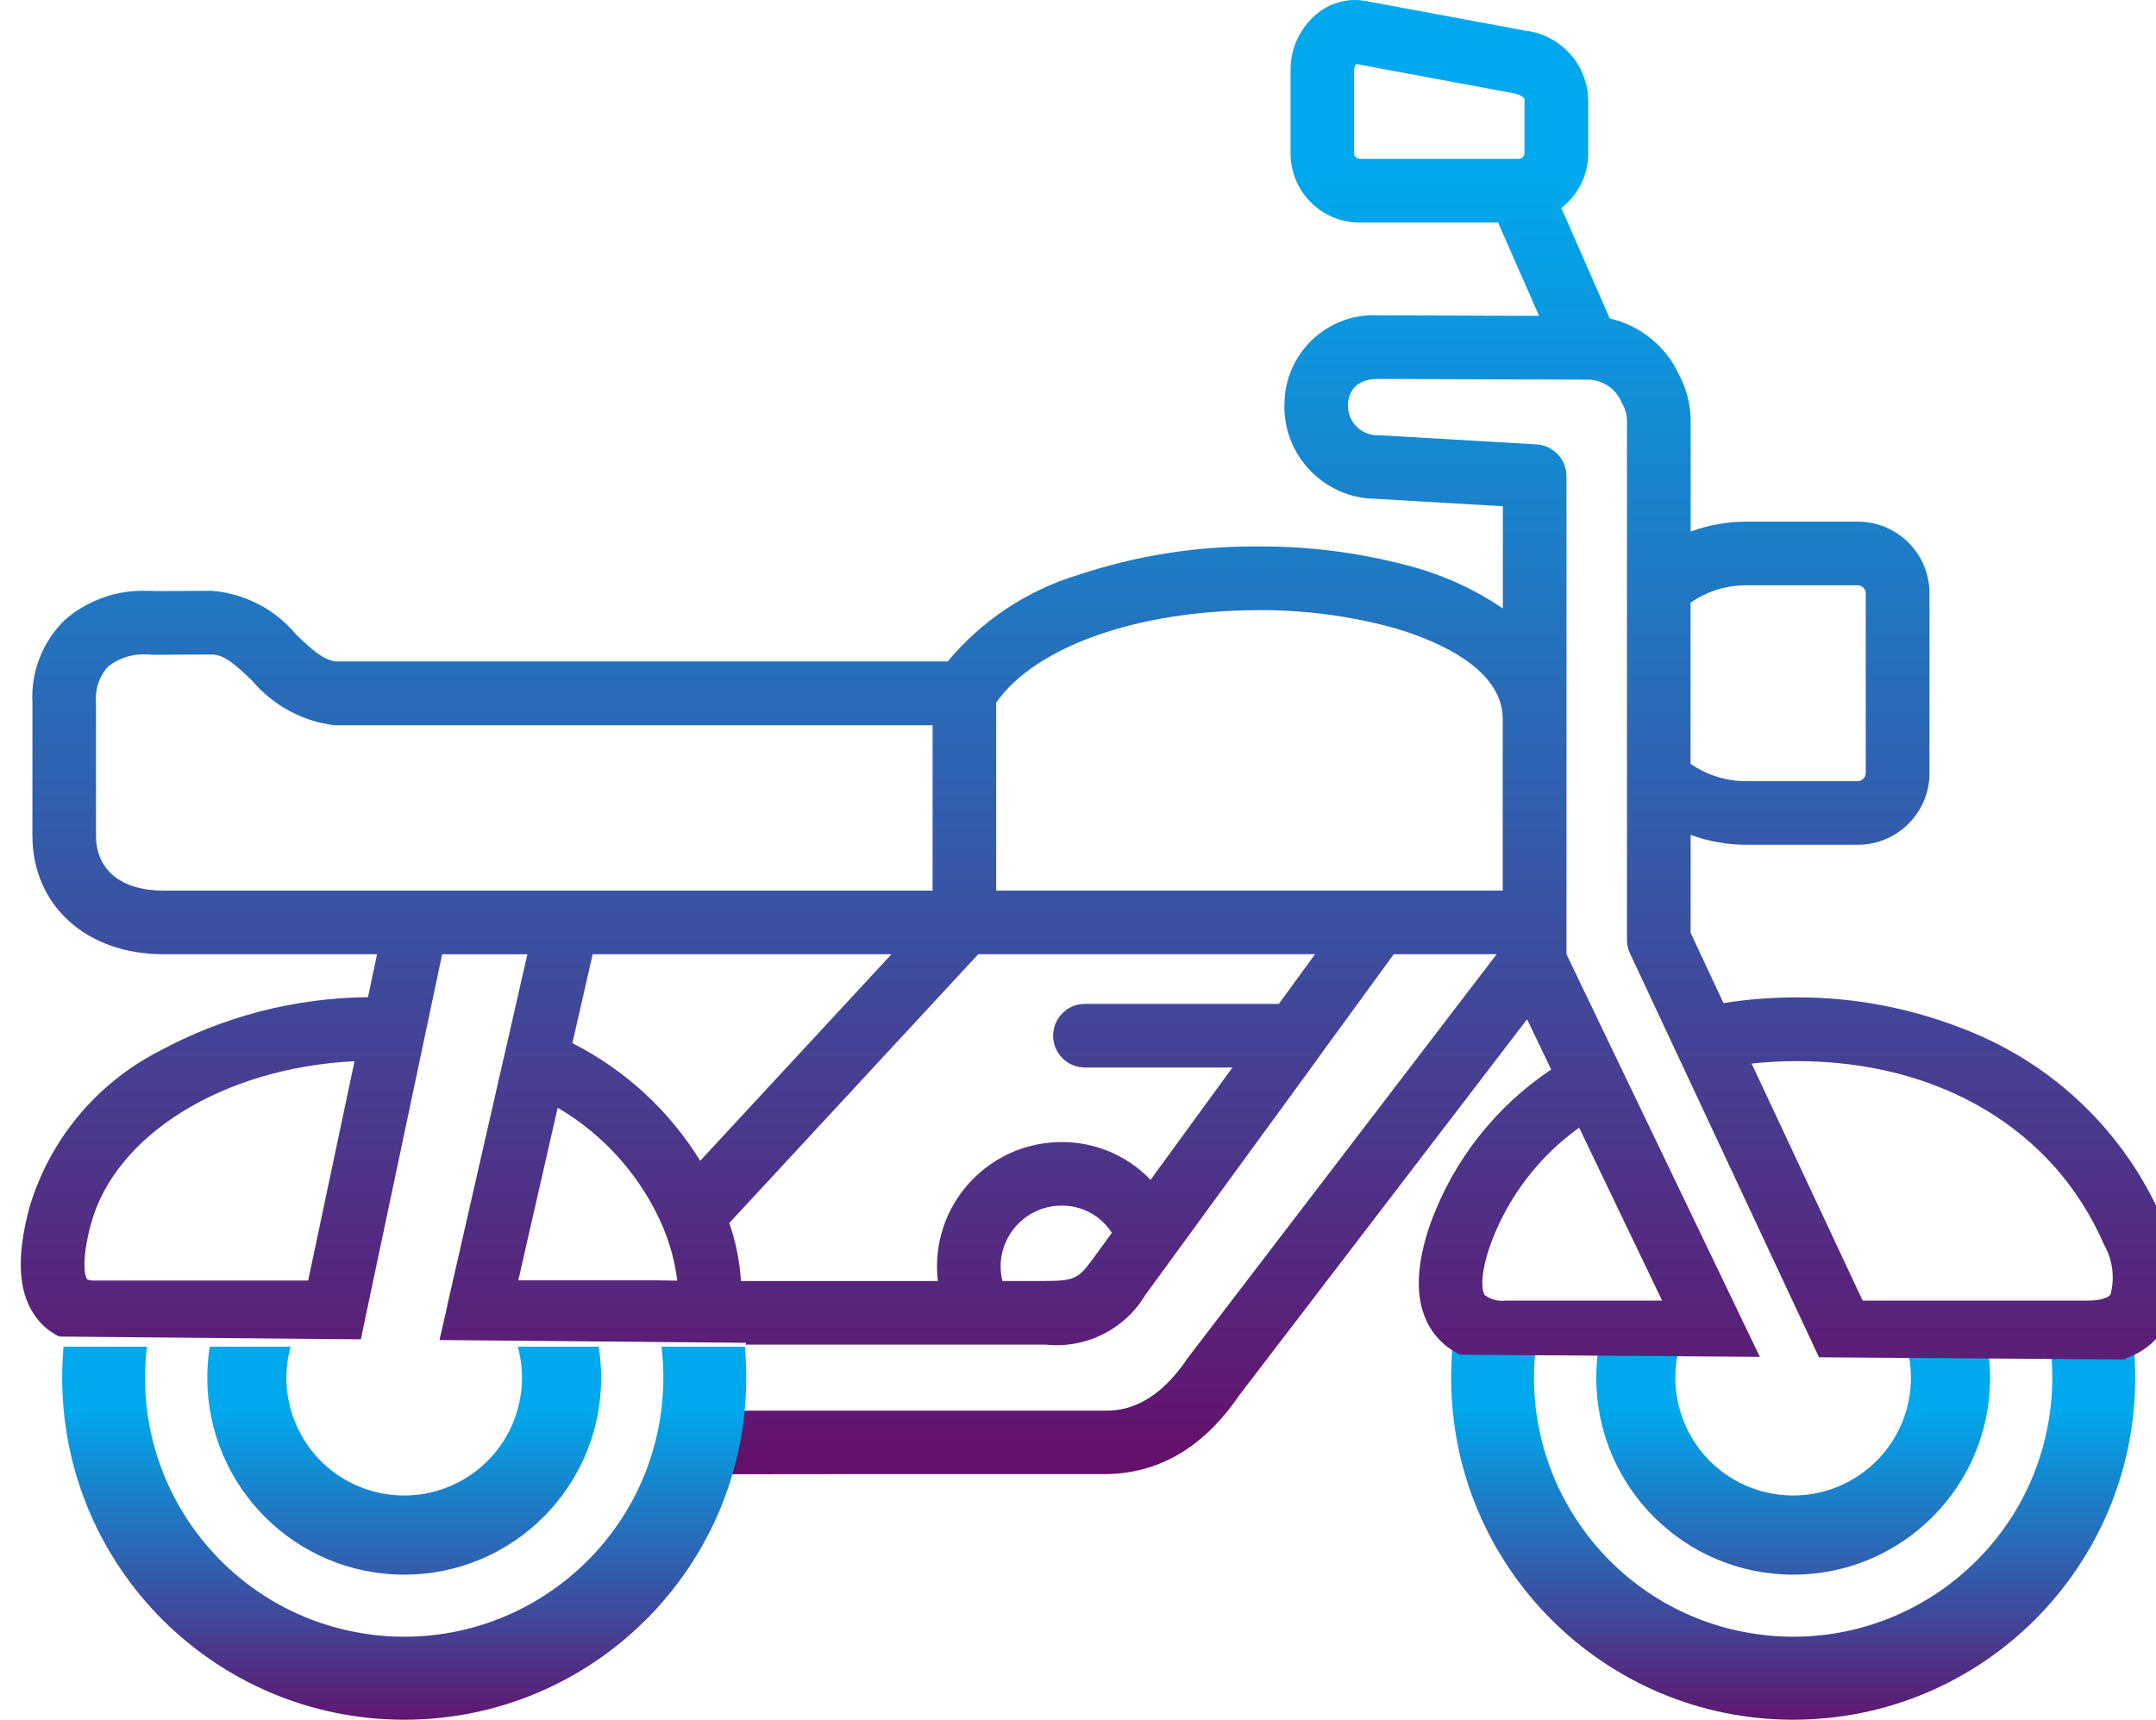 <?xml version="1.0" encoding="utf-8"?>
<!-- Generator: Adobe Illustrator 16.0.0, SVG Export Plug-In . SVG Version: 6.00 Build 0)  -->
<!DOCTYPE svg PUBLIC "-//W3C//DTD SVG 1.1//EN" "http://www.w3.org/Graphics/SVG/1.1/DTD/svg11.dtd">
<svg version="1.1" id="Layer_1" xmlns="http://www.w3.org/2000/svg" xmlns:xlink="http://www.w3.org/1999/xlink" x="0px" y="0px"
	 width="104px" height="82.979px" viewBox="0 0 104 82.979" enable-background="new 0 0 104 82.979" xml:space="preserve">
<g id="Group_1850" transform="translate(12884.999 -4796.021)">
	
		<linearGradient id="Subtraction_19_1_" gradientUnits="userSpaceOnUse" x1="-13130.541" y1="5212.956" x2="-13130.541" y2="5211.956" gradientTransform="matrix(33 0 0 -18 420509.438 98694.219)">
		<stop  offset="0.13" style="stop-color:#00A9ED"/>
		<stop  offset="1" style="stop-color:#65106B"/>
	</linearGradient>
	<path id="Subtraction_19" fill="url(#Subtraction_19_1_)" d="M-12798.5,4879c-9.112,0-16.5-7.387-16.5-16.5
		c0-0.5,0.022-1,0.067-1.5h4.021c-0.824,6.854,4.063,13.079,10.918,13.904c6.854,0.824,13.078-4.063,13.903-10.918
		c0.119-0.991,0.119-1.994,0-2.986h4.022c0.045,0.5,0.067,1,0.067,1.5C-12782,4871.613-12789.388,4879-12798.5,4879L-12798.5,4879z
		 M-12798.5,4872c-5.247,0-9.5-4.253-9.5-9.5l0,0c0-0.502,0.039-1.004,0.117-1.5h3.899c-0.826,3.027,0.957,6.152,3.983,6.979
		c3.027,0.827,6.151-0.956,6.979-3.983c0.268-0.98,0.268-2.016,0-2.996h3.899c0.079,0.496,0.12,0.998,0.121,1.5
		C-12789,4867.747-12793.253,4872-12798.5,4872L-12798.5,4872z"/>
	
		<linearGradient id="Subtraction_25_1_" gradientUnits="userSpaceOnUse" x1="-13135.631" y1="5228.709" x2="-13135.631" y2="5227.709" gradientTransform="matrix(104 0 0 -71.479 1353271.125 378538.906)">
		<stop  offset="0.13" style="stop-color:#00A9ED"/>
		<stop  offset="1" style="stop-color:#65106B"/>
	</linearGradient>
	<path id="Subtraction_25" fill="url(#Subtraction_25_1_)" d="M-12850.777,4867.5h-0.847l0.688-3.313l0.058-0.101h19.144
		c0.632,0,2.313,0,4.001-2.5l0.053-0.073l14.875-19.449h-4.963l-3.487,4.784l-0.011,0.015v0.005l-0.006,0.008v0.005l-8.478,11.623
		c-1.001,1.671-2.883,2.605-4.818,2.396h-14.481l0.05-0.087l-14.8-0.134l0.375-1.645v-0.027l2.757-12.091
		c0.002-0.023,0.008-0.047,0.018-0.069l1.088-4.781h-4.11l-3.706,17.55c-0.002,0.023-0.007,0.046-0.014,0.068l-0.2,0.961
		l-14.546-0.133c-0.406-0.197-0.764-0.481-1.047-0.832c-0.934-1.158-1.064-2.918-0.395-5.4c0.965-3.247,3.21-5.962,6.219-7.519
		c3.105-1.689,6.577-2.591,10.111-2.625l0.438-2.071h-10.301c-3.724,0-6.324-2.355-6.324-5.728v-6.427
		c-0.072-1.479,0.489-2.919,1.545-3.959c1.094-0.961,2.513-1.47,3.969-1.422c0.146,0,0.289,0,0.426,0.012l2.723-0.012
		c1.582,0.128,3.044,0.888,4.057,2.109c0.816,0.78,1.355,1.259,1.957,1.3h29.473c1.645-1.978,3.832-3.429,6.293-4.176
		c2.808-0.936,5.751-1.399,8.711-1.374c2.407-0.012,4.804,0.293,7.132,0.906c1.656,0.42,3.229,1.125,4.644,2.083v-4.928l-6.15-0.36
		c-2.458-0.034-4.423-2.055-4.388-4.513c0.001-0.044,0.002-0.087,0.004-0.13c0.053-2.382,2.025-4.27,4.407-4.217
		c0.033,0.001,0.066,0.002,0.1,0.004h0.024l7.75,0.027l-1.978-4.5h-6.679c-1.842-0.004-3.332-1.499-3.331-3.341v-4.038
		c0.002-1.027,0.454-2.002,1.237-2.668c0.52-0.444,1.18-0.69,1.863-0.693c0.171,0,0.342,0.016,0.51,0.047l7.689,1.43
		c1.699,0.19,3.003,1.599,3.061,3.309v2.614c0.001,1.032-0.479,2.006-1.299,2.633l2.338,5.336c1.477,0.338,2.713,1.342,3.345,2.718
		c0.376,0.707,0.567,1.498,0.558,2.3v5.262c0.857-0.316,1.764-0.478,2.678-0.478h5.385c1.907,0.001,3.454,1.546,3.457,3.454v8.683
		c-0.003,1.908-1.55,3.453-3.457,3.454h-5.387c-0.914,0-1.82-0.162-2.678-0.478v4.729l1.584,3.387
		c1.169-0.183,2.35-0.274,3.533-0.274c2.773-0.008,5.523,0.517,8.1,1.543c4.277,1.653,7.712,4.951,9.537,9.157
		c0.428,0.979,1.288,3.46,0.069,5.313c-0.444,0.666-1.1,1.163-1.86,1.41l0.006,0.048l-14.777-0.104l-6.854-14.65
		c-0.023-0.044-0.045-0.088-0.064-0.136l-2.2-4.7c-0.095-0.204-0.145-0.426-0.146-0.651v-24.969c0.01-0.299-0.06-0.594-0.199-0.858
		c-0.026-0.047-0.049-0.093-0.071-0.142c-0.282-0.646-0.919-1.064-1.624-1.068l-10.109-0.033h-0.013
		c-1.265,0-1.428,0.865-1.44,1.237c-0.033,0.783,0.574,1.445,1.357,1.479c0.047,0.002,0.095,0.002,0.143-0.001l7.594,0.443
		c0.811,0.049,1.443,0.721,1.445,1.533v23.067l9.328,19.427l-14.462-0.105c-0.526-0.251-0.979-0.632-1.317-1.107
		c-0.875-1.25-0.899-3.048-0.067-5.345c1.11-2.983,3.134-5.54,5.78-7.308l-1.163-2.424l-13.88,18.138
		c-1.719,2.527-3.911,3.809-6.515,3.809h-12.014l-6.943,0.007c-0.024,0.113-0.052,0.228-0.08,0.343L-12850.777,4867.5z
		 M-12798.317,4847.222c-0.73-0.001-1.461,0.039-2.188,0.118l5.355,11.435h10.877c0.556,0,0.959-0.112,1.082-0.3
		c0.213-0.813,0.099-1.679-0.32-2.408C-12785.91,4850.521-12791.444,4847.222-12798.317,4847.222z M-12808.828,4850.436
		c-1.932,1.387-3.408,3.315-4.241,5.543c-0.561,1.546-0.457,2.321-0.307,2.537c0.299,0.215,0.668,0.308,1.031,0.259h7.521l-4-8.339
		H-12808.828z M-12833.789,4854.194c-1.549,0-2.832,1.2-2.936,2.746c-0.018,0.299,0.008,0.598,0.078,0.889h2.078
		c1.43,0,1.606-0.128,2.336-1.132l0.866-1.19C-12831.893,4854.68-12832.809,4854.184-12833.789,4854.194z M-12837.811,4842.064
		l-12.008,12.968c0.313,0.903,0.502,1.846,0.561,2.8h9.5c-0.043-0.358-0.053-0.72-0.032-1.081c0.204-3.163,2.83-5.624,6-5.624
		c1.62-0.007,3.172,0.651,4.291,1.822l3.949-5.419h-7.114c-0.848,0-1.535-0.688-1.535-1.535c0-0.849,0.688-1.536,1.535-1.536h9.353
		l1.746-2.399L-12837.811,4842.064z M-12858.098,4849.47l-1.9,8.33h6.736l0.933,0.014c-0.106-0.864-0.33-1.711-0.664-2.516v-0.01
		l-0.005-0.012C-12854.029,4852.842-12855.817,4850.806-12858.098,4849.47z M-12867.898,4847.226
		c-6.319,0.311-11.549,3.543-12.715,7.857c-0.5,1.864-0.271,2.578-0.183,2.667c0.112,0.045,0.234,0.064,0.356,0.057h10.306
		L-12867.898,4847.226z M-12856.41,4842.064l-0.979,4.29c2.539,1.287,4.674,3.252,6.166,5.676l9.229-9.967L-12856.41,4842.064
		L-12856.41,4842.064z M-12824.304,4825.464c-5.793,0-10.755,1.751-12.642,4.46v9.067h24.435v-8.28c0-2.666-3.815-4-5.456-4.449
		c-2.067-0.544-4.198-0.813-6.337-0.801V4825.464z M-12877.913,4827.6c-0.677-0.044-1.345,0.164-1.876,0.586
		c-0.424,0.47-0.633,1.094-0.579,1.724v6.428c0,1.663,1.218,2.656,3.255,2.656h37.1v-7.98h-28.871
		c-1.541-0.195-2.952-0.963-3.953-2.15c-0.814-0.78-1.346-1.258-1.939-1.261l-2.756,0.011h-0.1
		C-12877.727,4827.604-12877.819,4827.599-12877.913,4827.6z M-12800.772,4824.262c-0.957-0.001-1.892,0.292-2.678,0.838v7.775
		c0.786,0.546,1.721,0.839,2.678,0.838h5.385c0.211-0.002,0.383-0.172,0.387-0.384v-8.683c-0.004-0.212-0.176-0.382-0.387-0.384
		L-12800.772,4824.262z M-12819.581,4799.109L-12819.581,4799.109c-0.061,0.079-0.096,0.175-0.1,0.273v4.038
		c0.002,0.146,0.119,0.263,0.265,0.265h7.683c0.146,0,0.267-0.117,0.271-0.265v-2.614c0-0.087-0.239-0.232-0.547-0.289
		L-12819.581,4799.109z"/>
	
		<linearGradient id="Subtraction_24_1_" gradientUnits="userSpaceOnUse" x1="-13130.541" y1="5212.956" x2="-13130.541" y2="5211.956" gradientTransform="matrix(33 0 0 -18 420442.438 98694.219)">
		<stop  offset="0.13" style="stop-color:#00A9ED"/>
		<stop  offset="1" style="stop-color:#65106B"/>
	</linearGradient>
	<path id="Subtraction_24" fill="url(#Subtraction_24_1_)" d="M-12865.5,4879c-9.113,0-16.5-7.387-16.5-16.5
		c0-0.5,0.022-1,0.066-1.5h4.022c-0.825,6.854,4.063,13.079,10.917,13.904c6.854,0.824,13.08-4.063,13.904-10.918
		c0.119-0.991,0.119-1.994,0-2.986h4.023c0.044,0.5,0.066,1,0.066,1.5C-12849,4871.613-12856.387,4879-12865.5,4879L-12865.5,4879z
		 M-12865.5,4872c-5.246,0-9.5-4.253-9.5-9.5l0,0c0-0.502,0.039-1.004,0.117-1.5h3.9c-0.828,3.027,0.955,6.152,3.982,6.979
		s6.152-0.956,6.979-3.983c0.269-0.98,0.269-2.016,0-2.996h3.9c0.08,0.496,0.119,0.998,0.121,1.5
		C-12856,4867.747-12860.254,4872-12865.5,4872L-12865.5,4872z"/>
</g>
</svg>
